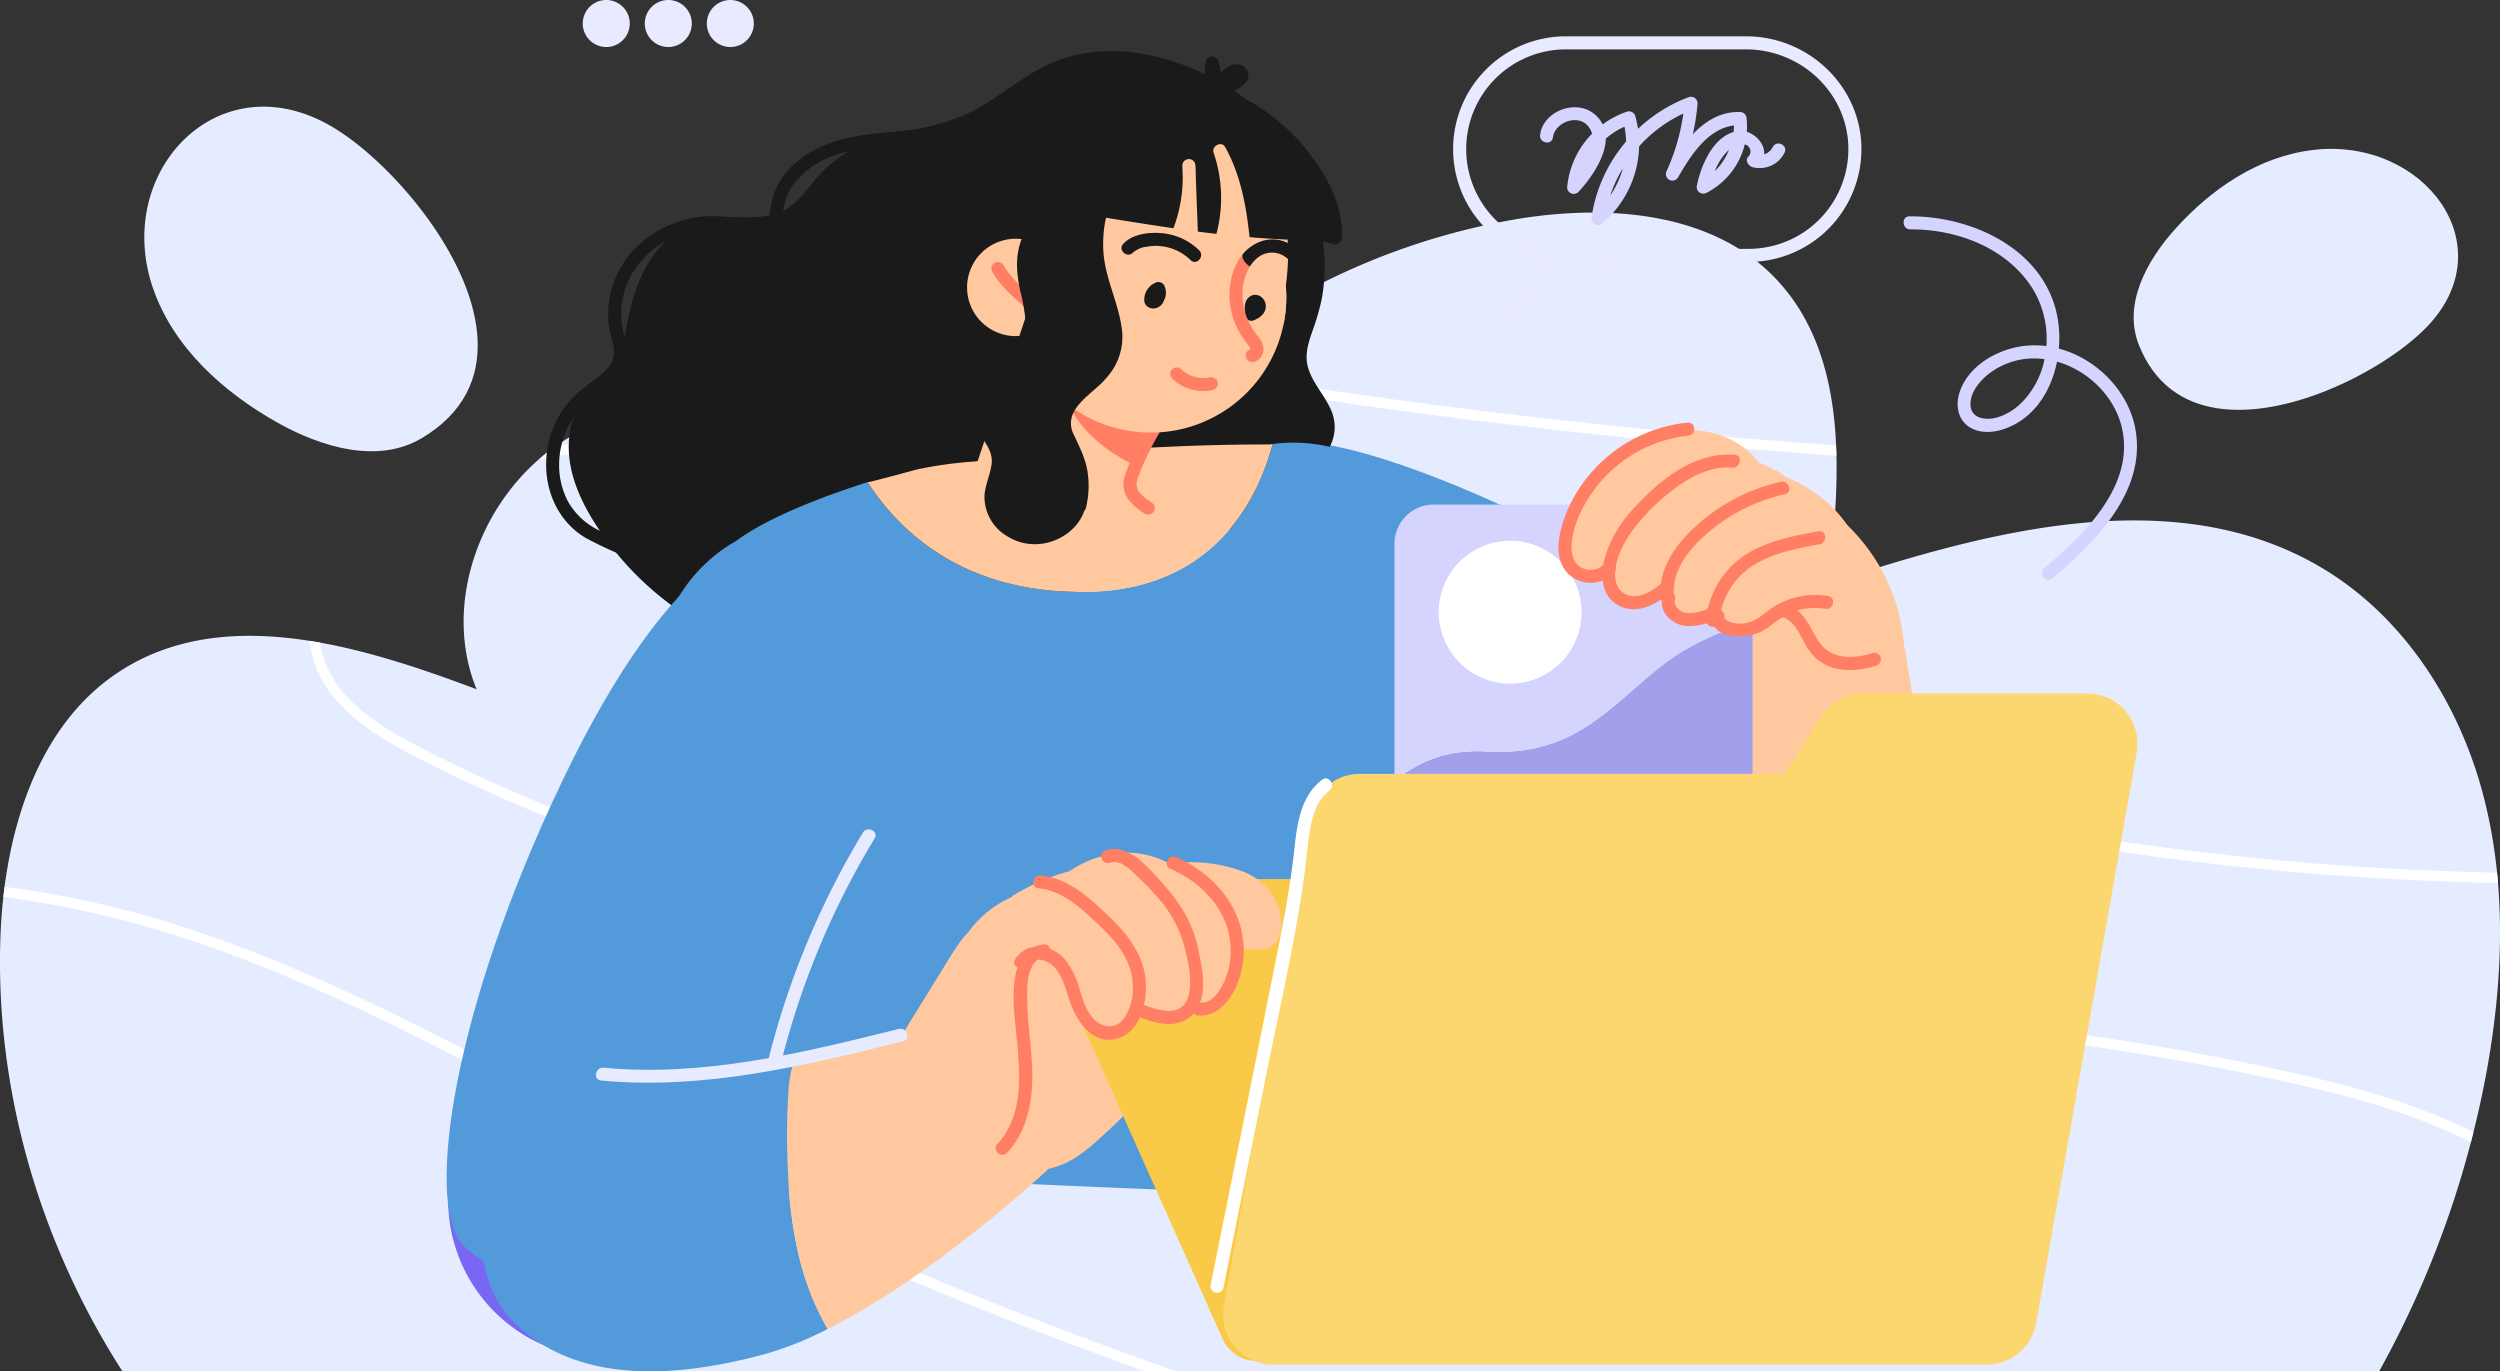 <svg xmlns="http://www.w3.org/2000/svg" width="582.149" height="319.332" viewBox="0 0 582.149 319.332">
  <rect x="0" y="0" width="582.149" height="319.332" fill="#333333" stroke="none"/>
  <g id="Grupo_61761" data-name="Grupo 61761" transform="translate(-181 -4037.834)">
    <g id="Grupo_61738" data-name="Grupo 61738" transform="translate(-147.591 3649.974)">
      <g id="Grupo_61736" data-name="Grupo 61736" transform="translate(328.591 437.362)">
        <path id="Trazado_111713" data-name="Trazado 111713" d="M907.716,653.34c3.852-21.5,4.6-43.9-1.172-64.969s-18.573-40.724-37.359-51.865c-34.056-20.2-77.338-8.729-114.921,3.736,3.069-24.908,4.943-53.605-12.639-71.515-14.8-15.081-38.6-16.835-59.46-13.46A161.117,161.117,0,0,0,606.2,489.975c-24.172,19.845-56.861,24.54-85.889,12.9q-1.62-.65-3.271-1.229c-19.817-6.941-43.212-5.195-60.081,7.309s-25.352,36.428-17.389,55.858c-26.863-10.1-58.524-19.8-82.741-4.4-20.048,12.75-27.346,38.652-28.148,62.4-1.2,35.479,9.246,71,28.43,100.838h525.48A229.692,229.692,0,0,0,907.716,653.34Z" transform="translate(-328.591 -453.816)" fill="#e5ecff"/>
      </g>
      <path id="Trazado_111714" data-name="Trazado 111714" d="M451.588,440.123c-6.8-9.78-15.654-18.155-22.834-22.5-26.5-16.05-51.417,9.952-42.189,37.167,4.692,13.836,16.315,24.337,29.055,31.489,10.291,5.778,23.421,9.658,33.57,3.627C468.969,478.142,463.347,457.033,451.588,440.123Z" transform="translate(-22.412 0)" fill="#e5ecff"/>
      <path id="Trazado_111715" data-name="Trazado 111715" d="M1201.607,485.428c9.7-3.891,18.489-9.718,23.456-14.871,18.328-19.015-.731-44.089-26.216-41.248-12.956,1.445-24.053,9.181-32.367,18.423-6.716,7.465-12.2,17.6-8.465,27.015C1165.3,493.093,1184.828,492.155,1201.607,485.428Z" transform="translate(-331.367 -6.56)" fill="#e5ecff"/>
      <g id="Grupo_61737" data-name="Grupo 61737" transform="translate(329.381 473.696)">
        <path id="Trazado_111716" data-name="Trazado 111716" d="M538.027,545.994c31.41-5.7,67.437-2.511,107.33,9.524,25.061,7.562,49.681,17.791,73.492,27.684,13.409,5.57,27.274,11.33,41.082,16.559a703.987,703.987,0,0,0,234.128,44.988c-.066-.8-.136-1.6-.217-2.405a701.574,701.574,0,0,1-233.06-44.828c-13.772-5.215-27.62-10.967-41.012-16.531-23.866-9.914-48.543-20.167-73.719-27.763-38.415-11.593-73.3-15.014-104.038-10.294-.416.29-.846.557-1.256.861C539.817,544.485,538.913,545.229,538.027,545.994Z" transform="translate(-413.176 -524.983)" fill="#fff"/>
        <path id="Trazado_111717" data-name="Trazado 111717" d="M450.349,626.4c3.891,9.616,13.266,15.533,22.816,20.5,69.163,35.929,149.019,46.608,218.012,52.318,17.177,1.42,34.686,2.619,51.617,3.776,56.827,3.889,115.588,7.909,171.832,21.042,11.433,2.669,25.022,6.514,37.4,12.786.207-.791.388-1.589.585-2.382-12.458-6.23-26.008-10.07-37.444-12.74-56.434-13.178-115.292-17.205-172.213-21.1-16.924-1.158-34.423-2.355-51.585-3.775-68.755-5.689-148.316-16.322-217.1-52.056-9.143-4.749-18.1-10.37-21.7-19.265a21.96,21.96,0,0,1-1.343-5.021q-1.243-.224-2.484-.417A24.351,24.351,0,0,0,450.349,626.4Z" transform="translate(-377.455 -556.663)" fill="#fff"/>
        <path id="Trazado_111718" data-name="Trazado 111718" d="M489.051,780.505c-10.012-5.042-20.1-10.4-29.861-15.578-26.628-14.132-54.162-28.746-83.17-38.642A231.448,231.448,0,0,0,330.2,715.513c-.1.794-.208,1.587-.3,2.382a229.063,229.063,0,0,1,45.337,10.662c28.827,9.835,56.275,24.4,82.82,38.491,9.769,5.186,19.872,10.547,29.906,15.6,34.9,17.574,71.04,32.491,107.788,45.7H603C564.125,814.607,525.877,799.052,489.051,780.505Z" transform="translate(-329.908 -594.855)" fill="#fff"/>
        <path id="Trazado_111719" data-name="Trazado 111719" d="M939.511,534.684c-.019-.806-.052-1.609-.087-2.411-49.458-3.548-98.817-9.376-147.539-17.437q-1.3-.216-2.616-.452c-.836.682-1.7,1.311-2.556,1.956,1.6.311,3.2.6,4.781.863C840.372,525.289,889.892,531.132,939.511,534.684Z" transform="translate(-512.676 -514.383)" fill="#fff"/>
      </g>
    </g>
    <g id="Grupo_61692" data-name="Grupo 61692" transform="translate(-1622.858 3630.863)">
      <g id="Grupo_61690" data-name="Grupo 61690" transform="translate(1939.558 406.971)">
        <path id="Trazado_111577" data-name="Trazado 111577" d="M1932.854,406.971a5.474,5.474,0,1,0,5.472,5.474A5.473,5.473,0,0,0,1932.854,406.971Z" transform="translate(-1927.38 -406.971)" fill="#e8eaff"/>
        <path id="Trazado_111578" data-name="Trazado 111578" d="M1941.749,406.971a5.474,5.474,0,1,0,5.474,5.474A5.473,5.473,0,0,0,1941.749,406.971Z" transform="translate(-1921.831 -406.971)" fill="#e8eaff"/>
        <path id="Trazado_111579" data-name="Trazado 111579" d="M1950.644,406.971a5.474,5.474,0,1,0,5.474,5.474A5.474,5.474,0,0,0,1950.644,406.971Z" transform="translate(-1916.282 -406.971)" fill="#e8eaff"/>
      </g>
      <path id="Trazado_111580" data-name="Trazado 111580" d="M2063.1,479.956l-.742-1.046c-.768-1.093-.768-1.093,4.818-6.612.911-.9,1.625-1.6,1.747-1.728a26.113,26.113,0,0,0,3.415-6.578,26.269,26.269,0,0,1,6.117-51.815h41.91c14.644,0,26.715,11.627,26.9,25.916a26.267,26.267,0,0,1-26.253,26.621h-29.662c-8.535,6.685-20.182,11.7-25.2,13.863-.859.369-1.505.648-1.889.83Zm15.354-64.735a23.222,23.222,0,0,0-3.873,46.118l1.707.284-.5,1.658a30.412,30.412,0,0,1-4.588,9.306c-.034.036-.322.326-.765.766,5.729-2.635,13.481-6.583,19.439-11.349l.416-.335h30.726a23.222,23.222,0,0,0,23.209-23.537c-.167-12.635-10.87-22.912-23.859-22.912Z" transform="translate(90.041 3.248)" fill="#e8eaff"/>
      <path id="Trazado_111581" data-name="Trazado 111581" d="M2118.847,432.567a3.283,3.283,0,0,1-2.006,1.694c.2-2.234-1.736-4.535-4.039-5.243a16.641,16.641,0,0,0-.057-3.194,1.569,1.569,0,0,0-1.614-1.422c-4.441-.091-7.993,2.129-10.9,5.178a49.823,49.823,0,0,0,1.082-6.921,1.542,1.542,0,0,0-1.978-1.734,35.137,35.137,0,0,0-11.87,7.411,23.479,23.479,0,0,0-.653-3.046,1.541,1.541,0,0,0-1.928-.96,20.359,20.359,0,0,0-5.636,2.968,7.3,7.3,0,0,0-2.106-2.546c-4.334-3.371-11.766-.507-12.472,4.985-.249,1.934,2.736,2.528,2.986.581.444-3.444,5.649-5.511,8.1-2.717a4.76,4.76,0,0,1,1.013,1.864,20.388,20.388,0,0,0-5.776,12.234,1.534,1.534,0,0,0,2.647,1.281c2.7-2.91,6.257-7.9,6.333-12.374a17.374,17.374,0,0,1,4.335-2.778,20.248,20.248,0,0,1,.385,3.451,35.161,35.161,0,0,0-8.045,17.636c-.17,1.179,1.255,2.452,2.342,1.552a24.24,24.24,0,0,0,8.736-18.068,32.16,32.16,0,0,1,10.29-7.627,47.783,47.783,0,0,1-3.925,13.476,1.522,1.522,0,0,0,2.74,1.322c2.874-4.987,6.83-11.245,12.968-12.039a14.527,14.527,0,0,1-.06,1.53c-4.974,1.457-7.7,8.046-8.58,12.577a1.541,1.541,0,0,0,2.342,1.554,17.352,17.352,0,0,0,8.832-11.258,1.938,1.938,0,0,1,.313.13,1.691,1.691,0,0,1,.575,2.687c-.941.836-.086,2.207.864,2.483a6.435,6.435,0,0,0,7.5-3.345C2122.483,432.147,2119.744,430.823,2118.847,432.567Zm-37.842,11.286a32.686,32.686,0,0,1,2.936-6.349A21.108,21.108,0,0,1,2081.006,443.853Zm24.352-5.713a13.452,13.452,0,0,1,3.28-4.922A13.308,13.308,0,0,1,2105.358,438.14Z" transform="translate(97.815 8.644)" fill="#d4d4ff"/>
      <path id="Trazado_111582" data-name="Trazado 111582" d="M2035.212,470.484c20.444-2.142,103.449,35.518,126.506,70.872s3.074,50.727-7.686,54.569-115.285-28.437-126.046-39.2S2014.772,472.625,2035.212,470.484Z" transform="translate(69.851 39.566)" fill="#529ad9"/>
      <path id="Trazado_111583" data-name="Trazado 111583" d="M2136.137,575.44c-3.8,4.457-9.371,7.012-15.045,8.122-6.053,1.171-12.854.974-18.588-1.429-6.115-2.556-10.009-8.184-11.56-14.481-1.872-7.561-.716-15.486-.047-23.107q1.1-12.822,2.222-25.616c.349-4.138.714-8.29,1.079-12.427.3-3.545.108-7.712,1.871-10.922,2.967-5.445,10.177-7.53,15.912-8.2,6.251-.745,12.413,1.125,16.017,6.51a20.582,20.582,0,0,1,1.384,2.465,1.205,1.205,0,0,1,.654.607c.062.122.107.245.167.365a44.347,44.347,0,0,1,4.3,15.076q.548,2.509.867,5.065,1.529,7.12,2.646,14.329c.077.456.167.9.259,1.354a187.728,187.728,0,0,1,2.906,23.5C2141.476,563.271,2140.593,570.206,2136.137,575.44Z" transform="translate(113.579 50.064)" fill="#ffc89e"/>
      <path id="Trazado_111584" data-name="Trazado 111584" d="M2135.088,526.254c-5.385,1.825-12.185,1.445-16.688-2.221-2.418-1.962-4.3-4.487-6.737-6.434a47.764,47.764,0,0,0-8.731-5.187,104.061,104.061,0,0,1-17.327-10.5c-4.426-3.392-9.613-7.819-9.218-13.98.411-6.175,5.735-10.435,11.318-12,10.723-3.012,22.74-.395,32.111,5.506a1.231,1.231,0,0,1,1.627-.182,43.562,43.562,0,0,1,20.444,31.533C2142.587,518.6,2141.127,524.186,2135.088,526.254Z" transform="translate(105.12 42.237)" fill="#ffc89e"/>
      <path id="Trazado_111585" data-name="Trazado 111585" d="M2083.575,459.748a184.482,184.482,0,0,1-7.088,25.434c-2.814,8.2-5.812,16.367-9.066,24.4-2.952,7.241-6.435,14.4-11.531,20.4-5.157,6.07-11.88,10.36-19.03,13.707a178.911,178.911,0,0,1-24.185,9.05c-8.184,2.48-16.718,4.228-25.312,4a64.692,64.692,0,0,1-21.037-4.154,71.028,71.028,0,0,1-33.785-26.694c-4.289-6.375-7.864-13.812-7.057-21.693a18.773,18.773,0,0,1,3.7-9.537c2.251-2.89,6.328-4.259,7.85-7.666.867-1.949,1.02-4.23,1.383-6.313.365-2.023.745-4.061,1.233-6.07a37.77,37.77,0,0,1,4.457-11.256,21.131,21.131,0,0,1,17.69-10.358c3.939-.136,8.108.365,11.925-.851,3.758-1.2,6.115-4.3,8.519-7.242a28.233,28.233,0,0,1,7.8-6.966,41.064,41.064,0,0,1,9.6-3.772c7.073-1.916,14.527-2.89,20.991-6.541,6.951-3.956,12.823-9.538,20.642-11.834,14.542-4.259,30.255,1.171,42.059,9.857a1.349,1.349,0,0,1-.076,2.236,15.9,15.9,0,0,1,1.323,8.351c.031.122.076.244.091.349C2086.511,444.02,2084.989,452.371,2083.575,459.748Z" transform="translate(10.924 4.576)" fill="#1a1a1a"/>
      <path id="Trazado_111586" data-name="Trazado 111586" d="M2032.724,418.693c-3.379,1.835-6.3,4.329-9.514,6.417a29.93,29.93,0,0,1-11.07,4.222c-7.621,1.392-15.53,1.054-22.968,3.444-5.964,1.916-11.769,5.994-13.986,12.08a27.637,27.637,0,0,0-.973,4.417c-.448,2.335-1.976,2.445-4.011,2.041a40.692,40.692,0,0,0-9.982-1.2,25.576,25.576,0,0,0-17.666,7.8,22.214,22.214,0,0,0-5.873,17.412c.43,3.4,2.509,6.728.076,9.8-1.916,2.424-4.755,3.931-7.067,5.929a22.508,22.508,0,0,0-7.526,15.746c-.406,7.273,2.806,14.514,9.2,18.253a86.229,86.229,0,0,0,12.32,5.463c4.388,1.707,8.844,3.231,13.346,4.607,1.874.573,2.441-2.418.583-2.986a166.351,166.351,0,0,1-22.415-8.522,16.36,16.36,0,0,1-8.015-7.124,18.192,18.192,0,0,1-2.03-8.624,19.69,19.69,0,0,1,7.863-15.6c2.28-1.734,4.818-3.361,6.484-5.747a8.8,8.8,0,0,0,1.1-7.677,18.642,18.642,0,0,1,3.7-18.328c4.41-5.17,11.234-7.523,17.909-7.39,4.9.1,13.4,4.362,14.925-3a25.52,25.52,0,0,1,.976-4.459,14.221,14.221,0,0,1,2.507-4.051,19.9,19.9,0,0,1,7.916-5.393c7.846-3.027,16.475-2.426,24.628-4.016a32.676,32.676,0,0,0,10.907-4.05c3.551-2.169,6.677-4.953,10.344-6.943C2036.143,420.281,2034.433,417.764,2032.724,418.693Z" transform="translate(8.904 7.186)" fill="#1a1a1a"/>
      <path id="Trazado_111587" data-name="Trazado 111587" d="M2054.6,495.821c-1.8,2.861-4.944,5.339-4.715,9.006.122,1.887.593,3.772-.306,5.552a6.261,6.261,0,0,1-3.772,2.907,29.008,29.008,0,0,1-11.469,1.323c-16.244-1.158-28.81-13.858-31.944-29.48-3.27-16.292,3.758-32.993,15.912-43.9,5.734-5.141,13.492-9.491,21.462-8.062a17.121,17.121,0,0,1,7,3.028c-.214-.442-.427-.9-.671-1.325-.943-1.7,1.582-3.407,2.525-1.7a40.987,40.987,0,0,1,4.518,27.625,50.375,50.375,0,0,1-1.885,6.632c-.943,2.709-2.054,5.674-1.431,8.595.807,3.787,3.789,6.754,5.355,10.206A9.7,9.7,0,0,1,2054.6,495.821Z" transform="translate(58.473 15.901)" fill="#1a1a1a"/>
      <path id="Trazado_111588" data-name="Trazado 111588" d="M2050.693,461.742a31.812,31.812,0,0,1-.578,6.054,36.874,36.874,0,0,1-40.737,15.5c-.865-.227-1.734-.5-2.571-.805a36.846,36.846,0,0,1-13.75-8.748,10.786,10.786,0,0,0,1.049-5.688,47.8,47.8,0,0,0-1.08-6.815c-.851-4.319-1.171-8.473.425-12.671a28.02,28.02,0,0,1,7.226-10.009c1.536-1.46,3.18-3.012,4.928-4.427a30.143,30.143,0,0,1,2.814-2.038c.685-.426,1.171-.7,1.658-.943a5.2,5.2,0,0,1,4.792-.882l.274.091c1.384-.107,2.661-.182,3.97-.182A31.576,31.576,0,0,1,2050.693,461.742Z" transform="translate(52.69 14.386)" fill="#ffc89e"/>
      <path id="Trazado_111589" data-name="Trazado 111589" d="M2123.171,507.291a36.694,36.694,0,0,1-6.738,21.22c-.487,3.058-1.126,6.237-1.978,9.538-10.953,42.666-25.95,106.645-27.67,107.223s-132.581-4.608-136.613-7.5c-3.817-2.723-9.673-89.549-10.8-102.127a36.8,36.8,0,0,1,17.114-42.289c7.544-5.583,20.429-10.435,30.666-13.72,6.83,10.587,21.569,26.1,51.216,25.556,29.982-.549,39.9-22.362,43.095-34.424a36.254,36.254,0,0,1,4.866-.32A36.843,36.843,0,0,1,2123.171,507.291Z" transform="translate(18.74 39.6)" fill="#529ad9"/>
      <path id="Trazado_111590" data-name="Trazado 111590" d="M1981.762,593.2a36.841,36.841,0,1,1-36.84-36.841A36.842,36.842,0,0,1,1981.762,593.2Z" transform="translate(0.139 93.191)" fill="#7966f3"/>
      <path id="Trazado_111591" data-name="Trazado 111591" d="M2062.541,470.647c-3.2,12.062-13.112,33.875-43.095,34.424-29.646.547-44.386-14.969-51.214-25.556.115.179,10.7-2.76,11.748-3.006a95.493,95.493,0,0,1,12.8-1.772c22.961-2.2,45.9-4.068,69-3.985C2062.022,470.722,2062.282,470.678,2062.541,470.647Z" transform="translate(37.663 39.723)" fill="#ffc89e"/>
      <path id="Trazado_111592" data-name="Trazado 111592" d="M2035.49,460.413l-4.288,10.009-.533,1.247-7.226,16.868-.776,1.8-2.738,6.388-38.621,3.469,9.568-28.7a7.212,7.212,0,0,0,2.632.64c3.072.167,5.7-1.811,7.711-4.319a24.893,24.893,0,0,0,3.089-5.188,23.239,23.239,0,0,0,1.9-7.575,16.813,16.813,0,0,0-.122-4.274Z" transform="translate(45.82 27.322)" fill="#ffc89e"/>
      <path id="Trazado_111593" data-name="Trazado 111593" d="M2021.748,466.771l-7.226,16.868c-9.508-4.167-17.964-11.956-18.908-22.816a1.349,1.349,0,0,1,.685-1.338,1.365,1.365,0,0,1,1.947-.669c5.826,3.421,12.4,5.034,18.891,6.708A33.844,33.844,0,0,1,2021.748,466.771Z" transform="translate(54.741 32.221)" fill="#ff7e64"/>
      <path id="Trazado_111594" data-name="Trazado 111594" d="M2013.64,469.515a1.533,1.533,0,0,0-.711-2.031,1.556,1.556,0,0,0-2.031.71,61.24,61.24,0,0,0-5.557,11.6,6.119,6.119,0,0,0,.479,5.472,12.377,12.377,0,0,0,3.873,3.517,1.574,1.574,0,0,0,2.145-.164,1.532,1.532,0,0,0-.164-2.147,11.142,11.142,0,0,1-3.187-2.691c-.982-1.413-.377-2.827.2-4.287A68.9,68.9,0,0,1,2013.64,469.515Z" transform="translate(60.548 37.655)" fill="#ff7e64"/>
      <path id="Trazado_111595" data-name="Trazado 111595" d="M2051.147,462.235c.06.822.122,1.658.122,2.494a31.536,31.536,0,0,1-31.578,31.579,31.46,31.46,0,0,1-14.985-3.772c-.258-.136-.516-.289-.76-.425a31.61,31.61,0,0,1-12.245-12.762c-.105-.2-.2-.4-.3-.593a4.74,4.74,0,0,0,.335-.427,8.669,8.669,0,0,0,1.216-2.312c.229.244.456.487.685.714a10.786,10.786,0,0,0,1.049-5.688,47.8,47.8,0,0,0-1.08-6.815c-.851-4.319-1.171-8.473.425-12.671a24.036,24.036,0,0,1,4.4-7.059,25.387,25.387,0,0,1,4.03-8.182c8.093-11,23.624-14.421,35.412-7.453a27.53,27.53,0,0,1,12.275,15.043C2052.06,449.837,2051.953,456.105,2051.147,462.235Z" transform="translate(52.114 11.399)" fill="#ffc89e"/>
      <path id="Trazado_111596" data-name="Trazado 111596" d="M2045.557,557.832a26.468,26.468,0,0,1-3.15,5.6c-1.07,1.666-2.166,3.3-3.306,4.928a123.525,123.525,0,0,1-16.975,19.419c-3.051,2.83-6.2,5.862-9.93,7.757a21.186,21.186,0,0,1-11.391,1.983,38.454,38.454,0,0,1-20.632-8.059c-4.43-3.59-7.018-8.431-6.822-13.79a8.519,8.519,0,0,1-.969-3.017c-.536-4.482,2.39-8.531,4.6-12.109,2.882-4.669,5.766-9.352,8.663-14.005,2.335-3.735,4.894-6.838,9.381-7.642,3.938-.7,8.2-.216,12.166.057a104.4,104.4,0,0,1,12.32,1.465,55.64,55.64,0,0,1,21.686,8.562C2044.121,551.009,2046.822,553.953,2045.557,557.832Z" transform="translate(40.211 82.074)" fill="#ffc89e"/>
      <path id="Trazado_111597" data-name="Trazado 111597" d="M2214.509,645.239H2043.6a8.644,8.644,0,0,1-7.894-5.122l-42.359-94.926a8.642,8.642,0,0,1,7.894-12.164H2172.15a8.641,8.641,0,0,1,7.892,5.121l42.359,94.924A8.643,8.643,0,0,1,2214.509,645.239Z" transform="translate(52.857 78.638)" fill="#f9ca48"/>
      <path id="Trazado_111598" data-name="Trazado 111598" d="M2057.522,549.316c-1.674,3.222-5.607,2.376-8.4,2.392-.83,0-1.643.016-2.473.016,1.112,0,.607,6.11.378,6.793-1.585,4.756-5.451,6.383-9.564,4.893.677.245-4.318,4.513-5.185,4.688a8.843,8.843,0,0,1-6.862-1.97c.228.185-2.34,4.263-2.788,4.651a4.314,4.314,0,0,1-5.326.49c-2.52-.5-4.558-2.669-6.263-4.881-2.636-3.418-5.446-6.737-8.943-9.1a18.287,18.287,0,0,0-5.547-2.652,28.264,28.264,0,0,0-6.627-.521,11.594,11.594,0,0,1-4.69-1.122c-1.457,2.212-2.781,4.539-4.064,6.786a1.49,1.49,0,1,1-2.621-1.416c.685-1.2,1.4-2.441,2.142-3.662a15.814,15.814,0,0,0,3.509-4.638l.83-1.513c.132-.261.278-.521.408-.765.073-.132.146-.261.219-.375a24.327,24.327,0,0,1,9.787-7.794,1.356,1.356,0,0,1,.422-.408,48.728,48.728,0,0,1,13.064-5.646,25.065,25.065,0,0,1,12.786-4.313,20.975,20.975,0,0,1,10.589,2.588,34.638,34.638,0,0,1,16.98,1.773,14.286,14.286,0,0,1,7.572,6.607C2058.208,542.871,2058.964,546.5,2057.522,549.316Z" transform="translate(43.956 76.275)" fill="#ffc89e"/>
      <path id="Trazado_111599" data-name="Trazado 111599" d="M2127.176,488.461v18.012c-6.681,2.205-14.16,5.312-19.674,9.4-12.653,9.373-20.936,22.359-42.169,21.085-9.542-.573-16.439,2.583-21.55,7.01v-55.5a9.132,9.132,0,0,1,9.132-9.136h65.128A9.132,9.132,0,0,1,2127.176,488.461Z" transform="translate(84.793 45.136)" fill="#d4d4ff"/>
      <path id="Trazado_111600" data-name="Trazado 111600" d="M2127.176,496.043v47.115a9.134,9.134,0,0,1-9.132,9.136h-65.128a9.134,9.134,0,0,1-9.132-9.136v-9.624c5.11-4.426,12.008-7.583,21.55-7.01,21.233,1.273,29.516-11.713,42.169-21.085C2113.017,501.355,2120.5,498.248,2127.176,496.043Z" transform="translate(84.793 55.565)" fill="#a2a0eb"/>
      <path id="Trazado_111601" data-name="Trazado 111601" d="M2083.395,501.151a16.633,16.633,0,1,1-16.633-16.633A16.633,16.633,0,0,1,2083.395,501.151Z" transform="translate(88.752 48.376)" fill="#fff"/>
      <path id="Trazado_111602" data-name="Trazado 111602" d="M2136.508,506.537c-2.034,3.714-6.028,4.888-9.965,5.359a69.334,69.334,0,0,0-6.948,1.036,68.439,68.439,0,0,0-6.635,2.109c-3.436,1.14-8.062,1.669-9.849-2.348a6.237,6.237,0,0,1-.343-1.015c-2.97,1.447-6.9,1.757-9.262-.952a6.831,6.831,0,0,1-1.317-5.882c-2.739,1.7-5.849,2.912-9,2.236a6.726,6.726,0,0,1-5.177-6.417c-3.244,1.9-6.6,2.406-9.057-1.3-2.131-3.235-1.075-7.184.414-10.457a36.359,36.359,0,0,1,6.276-9.527c5.154-5.638,12.291-10.011,20.032-10.651,6.8-.559,13.825,2.015,18.013,7.5a16.959,16.959,0,0,1,3.122,1.431,11.547,11.547,0,0,1,3.225,1.965,34.283,34.283,0,0,1,9.635,5.925C2135.129,490.409,2140.513,499.194,2136.508,506.537Z" transform="translate(99.743 38.477)" fill="#ffc89e"/>
      <path id="Trazado_111603" data-name="Trazado 111603" d="M2231.059,525.133l.883-5.013a11.68,11.68,0,0,0-11.5-13.708h-52.268a11.68,11.68,0,0,0-9.918,5.508l-8.223,13.213h-98.984a11.682,11.682,0,0,0-11.5,9.652L2019.4,649a11.681,11.681,0,0,0,11.505,13.708h166.113a11.68,11.68,0,0,0,11.5-9.652l22.555-127.922Z" transform="translate(69.473 62.034)" fill="#fcd770"/>
      <path id="Trazado_111604" data-name="Trazado 111604" d="M1994.081,480.491c-12.3,3.842-33.05,7.686-59.18,62.254s-31.512,97.608-23.826,107.6,56.106,27.668,68.4,4.612,44.577-108.369,46.883-117.591S1994.081,480.491,1994.081,480.491Z" transform="translate(0 45.864)" fill="#529ad9"/>
      <path id="Trazado_111605" data-name="Trazado 111605" d="M1976.489,526.679a192.313,192.313,0,0,0-23.239,58.088c-.422,1.916,2.564,2.494,2.986.583A189.845,189.845,0,0,1,1979.23,528C1980.244,526.327,1977.5,525.013,1976.489,526.679Z" transform="translate(28.292 74.197)" fill="#e8eaff"/>
      <path id="Trazado_111606" data-name="Trazado 111606" d="M1993.545,621.616q-1.369.709-2.738,1.323a74.4,74.4,0,0,1-12.078,4.563c-28.43,7.682-47.656,3.85-59.171-8.457-11.531-12.291-7.7-42.271,6.145-46.1,8.093-2.252,35.365-8.444,56.616-13.189,1.14-.26,2.267-.5,3.377-.762a30.079,30.079,0,0,0-1.309,7.379,162.807,162.807,0,0,0-.091,18.693,100.894,100.894,0,0,0,2.6,19.79A63.771,63.771,0,0,0,1993.545,621.616Z" transform="translate(3.053 94.835)" fill="#529ad9"/>
      <path id="Trazado_111607" data-name="Trazado 111607" d="M2017.424,587.087s-26.119,24.52-51.279,37.145a63.771,63.771,0,0,1-6.646-16.763,100.894,100.894,0,0,1-2.6-19.79,162.807,162.807,0,0,1,.091-18.693,30.079,30.079,0,0,1,1.309-7.379c13.476-3,30.309-6.807,30.309-6.807Z" transform="translate(30.453 92.22)" fill="#ffc89e"/>
      <path id="Trazado_111608" data-name="Trazado 111608" d="M2114.66,483.171c-6.12,1.122-12.45,2.3-17.666,5.919a20.479,20.479,0,0,0-8.51,14.485,1.548,1.548,0,0,0,1.2,1.785,1.96,1.96,0,0,0,2.372-2.095,1.4,1.4,0,0,0-.291-.783,17.122,17.122,0,0,1,7.26-11.1c4.694-3.124,10.375-4.178,15.828-5.178C2116.761,485.858,2116.584,482.819,2114.66,483.171Z" transform="translate(112.669 47.518)" fill="#ff7e64"/>
      <path id="Trazado_111609" data-name="Trazado 111609" d="M2109.948,476.085a43.243,43.243,0,0,0-18.707,9.365c-5.062,4.362-10.035,10.443-9.222,17.567.222,1.942,3.259,1.754,3.036-.195-.734-6.432,4.251-11.935,8.9-15.7a41.187,41.187,0,0,1,16.959-8.155C2112.827,478.542,2111.841,475.661,2109.948,476.085Z" transform="translate(108.592 43.089)" fill="#ff7e64"/>
      <path id="Trazado_111610" data-name="Trazado 111610" d="M2104.425,472.207c-9.4-.723-17.545,5.9-23.518,12.474a28.638,28.638,0,0,0-6.742,11.5c-1.067,3.891-.913,8.821,3.04,11.019,4.517,2.512,9.317-.317,12.688-3.355,1.45-1.3-.869-3.277-2.31-1.981-1.685,1.518-3.733,3.054-6.078,3.222a4.221,4.221,0,0,1-4.667-2.973c-1.184-4.246,1.546-9.277,3.995-12.568a47.065,47.065,0,0,1,9.689-9.537c3.843-2.851,8.4-5.193,13.319-4.815C2105.774,475.342,2106.376,472.358,2104.425,472.207Z" transform="translate(103.394 40.662)" fill="#ff7e64"/>
      <path id="Trazado_111611" data-name="Trazado 111611" d="M2095.019,495.7a1.731,1.731,0,0,0-2.454.317c-.338.114-.615.2-.894.289a14.945,14.945,0,0,1-1.5.39,7.784,7.784,0,0,1-1.8.149,4.756,4.756,0,0,1-.65-.08c-.141-.026-.281-.062-.421-.093a7.657,7.657,0,0,1-.7-.315,3.093,3.093,0,0,1-.338-.229,5.7,5.7,0,0,1-.489-.438c-.135-.169-.206-.263-.273-.362a3.325,3.325,0,0,1-.354-.827,3.62,3.62,0,0,1,.1-.921,1.53,1.53,0,0,0-1.2-1.785,1.56,1.56,0,0,0-1.785,1.2,5.006,5.006,0,0,0,1.332,4.789,6.584,6.584,0,0,0,4.6,2.075,15.028,15.028,0,0,0,5.651-1.064,2.409,2.409,0,0,0,1.557-1.109A1.685,1.685,0,0,0,2095.019,495.7Z" transform="translate(108.683 52.898)" fill="#ff7e64"/>
      <path id="Trazado_111612" data-name="Trazado 111612" d="M2116.36,492.525a18.153,18.153,0,0,0-12.911,2.713c-1.943,1.291-3.52,3.03-5.88,3.558a7.6,7.6,0,0,1-3.356,0c-.576-.132-2.04-.625-1.971-1.434.159-1.932-2.826-2.535-2.988-.583-.5,5.966,7.992,5.883,11.62,4.009,2.442-1.263,4.264-3.357,6.864-4.391a15.147,15.147,0,0,1,8.042-.887C2117.71,495.82,2118.3,492.836,2116.36,492.525Z" transform="translate(113.147 53.223)" fill="#ff7e64"/>
      <path id="Trazado_111613" data-name="Trazado 111613" d="M2097.346,467.577a34.319,34.319,0,0,0-22.264,11.485,32.809,32.809,0,0,0-6.443,10.875c-1.33,3.827-2.343,8.717.364,12.216a7.555,7.555,0,0,0,11.209.456c1.374-1.393-.937-3.373-2.311-1.983a4.548,4.548,0,0,1-5.256.724c-2.079-1.117-2.454-3.678-2.254-5.818.4-4.323,2.563-8.678,5.1-12.136a31.37,31.37,0,0,1,22.05-12.783C2099.489,470.429,2099.3,467.392,2097.346,467.577Z" transform="translate(99.462 37.803)" fill="#ff7e64"/>
      <path id="Trazado_111614" data-name="Trazado 111614" d="M2120.914,504.968c-4.246,1.4-9.549,1.642-12.376-2.473-2.315-3.373-3.573-7.971-8.184-8.837a1.522,1.522,0,0,0-.582,2.986c2.051.385,3.272,2.262,4.216,3.965,1.12,2.022,2.085,4.146,3.875,5.687,3.913,3.369,9.407,3.076,14.02,1.557A1.523,1.523,0,0,0,2120.914,504.968Z" transform="translate(118.98 54.059)" fill="#ff7e64"/>
      <path id="Trazado_111615" data-name="Trazado 111615" d="M2012.938,449.705a4.717,4.717,0,0,0-.128-.8,2.375,2.375,0,0,0-.151-.456,1.6,1.6,0,0,0-.781-.885,1.561,1.561,0,0,0-1.145-.073,4.164,4.164,0,0,0-1.885,1.349,4.284,4.284,0,0,0-.908,2.1,5.368,5.368,0,0,0-.039.737,1.876,1.876,0,0,0,.591,1.33,2.216,2.216,0,0,0,1.53.565,1.871,1.871,0,0,0,.422-.046,2.576,2.576,0,0,0,.674-.229,2.789,2.789,0,0,0,1.172-1.12,9.773,9.773,0,0,0,.507-1.216A3.825,3.825,0,0,0,2012.938,449.705Z" transform="translate(62.408 25.23)" fill="#1a1a1a"/>
      <path id="Trazado_111616" data-name="Trazado 111616" d="M2027.192,451.587a2.9,2.9,0,0,0-.5-1.3,2.938,2.938,0,0,0-.4-.438,3.008,3.008,0,0,0-.542-.365c-.26-.1-.336-.132-.445-.166a2.045,2.045,0,0,0-.643-.063,1.952,1.952,0,0,0-.688.148,2.442,2.442,0,0,0-1.268,1.135,2.935,2.935,0,0,0-.341,1.06,5.752,5.752,0,0,0-.041,1.192,1.542,1.542,0,0,0,.1.343,5.749,5.749,0,0,0-.073.745,1.456,1.456,0,0,0,.692,1.166,1.121,1.121,0,0,0,.534.231,1.51,1.51,0,0,0,.774-.05c.369-.172.739-.344,1.088-.549a4.565,4.565,0,0,0,.956-.763,2.933,2.933,0,0,0,.679-1.132A2.5,2.5,0,0,0,2027.192,451.587Z" transform="translate(71.398 26.374)" fill="#1a1a1a"/>
      <path id="Trazado_111617" data-name="Trazado 111617" d="M2032.561,445.834a5.335,5.335,0,0,0-7.346,0,7.864,7.864,0,0,0-1.522,1.825c-.9-.684-1.932-1.658-1.719-2.783a9.526,9.526,0,0,1,4.016-3,8.031,8.031,0,0,1,8.55,1.642C2035.877,444.921,2033.9,447.248,2032.561,445.834Z" transform="translate(71.171 21.427)" fill="#1a1a1a"/>
      <path id="Trazado_111618" data-name="Trazado 111618" d="M2022.708,444.4a14.3,14.3,0,0,0-8.4-3.939c-3.033-.323-7.1.088-9.28,2.484-1.313,1.45.992,3.434,2.309,1.983a5.906,5.906,0,0,1,3.144-1.335,11.349,11.349,0,0,1,3.7-.089,11.558,11.558,0,0,1,6.549,3.205C2022.123,448.084,2024.1,445.773,2022.708,444.4Z" transform="translate(60.372 20.833)" fill="#1a1a1a"/>
      <path id="Trazado_111619" data-name="Trazado 111619" d="M2028.04,465.367a3.061,3.061,0,0,1-2.129,3.087c-1.887.533-2.86-2.356-.974-2.889.274-.076-.395-.989-.578-1.216-.533-.716-1.094-1.4-1.567-2.176a17.637,17.637,0,0,1-1.84-14.634,13.1,13.1,0,0,1,2.16-4.03c-.213,1.125.822,2.1,1.719,2.783a12.258,12.258,0,0,0-1.674,6.374,15.018,15.018,0,0,0,2.921,8.944C2026.929,462.768,2027.995,463.846,2028.04,465.367Z" transform="translate(70.033 22.793)" fill="#ff7e64"/>
      <path id="Trazado_111620" data-name="Trazado 111620" d="M2022.612,462.957a1.566,1.566,0,0,0-1.926-.96c-.386.067-.551.086-.716.1a8.747,8.747,0,0,1-1.052.031c-.4-.032-.559-.054-.723-.08a9,9,0,0,1-1.031-.227c-.377-.123-.533-.182-.685-.247a8.7,8.7,0,0,1-.892-.435c-.12-.068-.239-.141-.357-.214a9.765,9.765,0,0,1-1.094-.9,1.535,1.535,0,0,0-2.147.164,1.559,1.559,0,0,0,.164,2.145,10.417,10.417,0,0,0,9.5,2.551A1.526,1.526,0,0,0,2022.612,462.957Z" transform="translate(64.739 32.868)" fill="#ff7e64"/>
      <path id="Trazado_111621" data-name="Trazado 111621" d="M2061.49,454.861c-.029.9-.775,1.887-1.809,1.6-1.233-.351-2.465-.669-3.7-.989-5.339.045-10.664-.213-15.987-.669-.06-.578-.122-1.156-.2-1.734-.776-6.693-2.191-13.31-5.476-19.242-.836-1.522-3.24-.258-2.692,1.323a32.624,32.624,0,0,1,.655,18.877c-1.445-.153-2.891-.335-4.336-.516-.016-.5-.031-.989-.045-1.476q-.229-5.661-.426-11.318c0-.913-.031-1.811-.093-2.721a1.525,1.525,0,0,0-3.042.2c.029.838.06,1.674.091,2.525a33.653,33.653,0,0,1-2.16,12c-8.473-1.216-16.915-2.676-25.327-3.97-1.78-.273-1.416-2.783.151-2.965a21.108,21.108,0,0,1-.167-3.5,23.885,23.885,0,0,1,6.541-15.3c5.614-5.994,13.523-8.472,21.4-8.122a34.57,34.57,0,0,1,14.481,3.939,45.939,45.939,0,0,1,14.8,12.823C2058.372,441.142,2061.795,447.743,2061.49,454.861Z" transform="translate(54.837 7.394)" fill="#1a1a1a"/>
      <path id="Trazado_111622" data-name="Trazado 111622" d="M2005.166,452.542a11.337,11.337,0,1,1-11.337-11.336A11.338,11.338,0,0,1,2005.166,452.542Z" transform="translate(46.559 21.357)" fill="#ffc89e"/>
      <path id="Trazado_111623" data-name="Trazado 111623" d="M2000.308,457.98c-3.248-4.833-8.709-7.724-11.552-12.784a1.536,1.536,0,0,0-2.113-.412,1.554,1.554,0,0,0-.412,2.111c2.876,5.117,8.35,8.018,11.553,12.786A1.522,1.522,0,0,0,2000.308,457.98Z" transform="translate(48.742 23.433)" fill="#ff7e64"/>
      <g id="Grupo_61691" data-name="Grupo 61691" transform="translate(2029.884 443.649)">
        <path id="Trazado_111624" data-name="Trazado 111624" d="M2022.332,433.1a5.3,5.3,0,0,0-3.132-3.163c-.236-.076-.338-.107-.438-.136a6.254,6.254,0,0,0-5.3.882c-.539.244-1.078.516-1.583.807-.084.044-.167.089-.251.136a32.883,32.883,0,0,0-3.116,2.038c-1.937,1.414-3.756,2.967-5.456,4.427-3.3,2.829-6.367,6.13-8,10.009-1.769,4.2-1.414,8.351-.471,12.671a43.671,43.671,0,0,1,1.2,6.815,9.882,9.882,0,0,1-1.163,5.688,7.705,7.705,0,0,1-.825,1.216,4.407,4.407,0,0,1-.37.427c-.3.335-.606.653-.944.973-2.762,2.723-6.3,4.777-8.269,8.124-2.34,3.969-.943,7.468,1.549,11,1.364,1.918,2.426,3.681,2.106,6.055-.338,2.4-1.432,4.654-1.635,7.072a10.646,10.646,0,0,0,5.458,9.706c6.838,4.183,15.612.38,17.766-6.008a1.488,1.488,0,0,0,.388-.685,21.619,21.619,0,0,0,.336-8.7c-.537-3.058-1.9-5.628-3.2-8.442a5.632,5.632,0,0,1-.1-4.928,7.907,7.907,0,0,1,.437-.807c1.229-2.007,3.452-3.71,5.373-5.445.117-.107.235-.214.354-.32a19.644,19.644,0,0,0,1.9-2.023,14.084,14.084,0,0,0,3.183-11.575c-.893-5.9-3.806-11.394-4.21-17.372-.219-3.179.066-8.884,2.476-12.413a6.566,6.566,0,0,1,5.388-3.118A1.5,1.5,0,0,0,2022.332,433.1Z" transform="translate(-1983.005 -429.558)" fill="#1a1a1a"/>
      </g>
      <path id="Trazado_111625" data-name="Trazado 111625" d="M2002.534,455.99a22.832,22.832,0,0,1-1.841,7.422c-1.794,4.154-5.688,9.949-10.86,9.66a7.212,7.212,0,0,1-2.632-.64l7.728-23.182,7.484,2.465A16.813,16.813,0,0,1,2002.534,455.99Z" transform="translate(49.496 26.375)" fill="#1a1a1a"/>
      <path id="Trazado_111626" data-name="Trazado 111626" d="M2024.131,416.879c-1.546-.1-2.76.974-3.813,1.968a16.731,16.731,0,0,0-.594-2.772,1.533,1.533,0,0,0-2.936.193,20.516,20.516,0,0,0,.235,7.145,1.3,1.3,0,0,0,.776.878,1.313,1.313,0,0,0,.232.7,1.549,1.549,0,0,0,2.111.412l3.485-2.325c1.19-.794,2.656-1.528,3.069-3.009A2.675,2.675,0,0,0,2024.131,416.879Z" transform="translate(67.824 5.052)" fill="#1a1a1a"/>
      <path id="Trazado_111627" data-name="Trazado 111627" d="M2019.875,557.228c-.438-6.016-3.967-10.735-8.166-14.786-4.521-4.36-9.685-9.3-16.245-9.928-1.934-.185-2.533,2.8-.583,2.986,5.506.528,9.683,4.44,13.559,8.036,4.17,3.873,8.09,8.22,8.415,14.2a12.436,12.436,0,0,1-2.08,8.124c-1.794,2.327-4.5,2.3-6.632.408-2.088-1.848-2.842-4.717-3.667-7.276a19.559,19.559,0,0,0-3.326-6.822c-3.03-3.576-8.906-4.532-11.674-.119-1.038,1.656,1.71,2.968,2.741,1.322,1.466-2.34,4.876-1.133,6.357.456,1.984,2.13,2.662,5.126,3.56,7.809,1.531,4.571,5.13,10.329,10.854,8.954C2018.526,569.259,2020.231,562.119,2019.875,557.228Z" transform="translate(50.773 78.311)" fill="#ff7e64"/>
      <path id="Trazado_111628" data-name="Trazado 111628" d="M2024.265,551.858c-1.19-5.8-4.172-10.6-8.111-14.946-3.128-3.447-8.079-9.758-13.424-7.863-1.846.654-.878,3.54.969,2.884,2.353-.833,4.488,1.341,6.062,2.829,1.635,1.546,3.248,3.132,4.735,4.823a28.192,28.192,0,0,1,6.426,11.265c.963,3.623,2.225,8.708,1.016,12.421-1.6,4.925-7.458,2.988-10.871,1.5-1.79-.781-3.121,1.953-1.32,2.741,4.334,1.9,10.363,3.608,13.8-.844C2026.677,562.611,2025.2,556.4,2024.265,551.858Z" transform="translate(58.565 75.939)" fill="#ff7e64"/>
      <path id="Trazado_111629" data-name="Trazado 111629" d="M2028.7,547.93c-1.523-8.278-7.853-14.733-15.4-18-1.791-.775-3.126,1.962-1.322,2.741,6.031,2.608,11.3,7.372,13.259,13.8a18.129,18.129,0,0,1,.2,9.842c-.716,2.723-2.951,7.781-6.447,7.533-1.931-.138-2.535,2.847-.583,2.986,4.235.3,7.174-3.081,8.835-6.635A20.411,20.411,0,0,0,2028.7,547.93Z" transform="translate(64.419 76.621)" fill="#ff7e64"/>
      <path id="Trazado_111630" data-name="Trazado 111630" d="M1999.8,554.541c-22.433,5.573-45.456,11.232-68.75,9.028-1.936-.183-2.535,2.8-.583,2.986,23.854,2.257,47.318-3.42,70.3-9.129C2002.667,556.954,2001.685,554.073,1999.8,554.541Z" transform="translate(13.354 92.026)" fill="#e8eaff"/>
      <path id="Trazado_111631" data-name="Trazado 111631" d="M1997.731,542.4c-9.246,1.223-6.83,15.655-6.221,21.889.812,8.332,1.642,17.985-4.527,24.627-1.332,1.434.978,3.417,2.311,1.981,5.019-5.4,6.112-13.033,5.789-20.139-.206-4.574-.914-9.11-1.086-13.686-.12-3.225-.688-11.026,3.928-11.636C1999.86,545.181,1999.675,542.143,1997.731,542.4Z" transform="translate(49.11 84.475)" fill="#ff7e64"/>
      <path id="Trazado_111632" data-name="Trazado 111632" d="M2043.386,518.906c-4.852,3.74-5.779,9.881-6.391,15.607-.862,8.092-2.319,16.082-3.908,24.059q-4.962,24.893-9.983,49.774-2.838,14.14-5.674,28.279a1.522,1.522,0,0,0,2.986.583q4.852-24.187,9.7-48.371c3.162-15.764,6.867-31.531,9.1-47.458.52-3.71.742-7.474,1.416-11.161.606-3.306,1.689-6.661,4.448-8.788C2046.627,520.239,2044.94,517.707,2043.386,518.906Z" transform="translate(68.332 69.632)" fill="#fff"/>
      <path id="Trazado_111633" data-name="Trazado 111633" d="M2170.869,488.118c-1.418-9.194-9-16.956-17.932-19.332a26.6,26.6,0,0,0-.742-9.22c-3.956-14.558-20.067-21.667-34.031-21.571-1.961.013-1.757,3.05.2,3.037,10.866-.075,22.531,4.318,28.5,13.845a22.385,22.385,0,0,1,3.176,13.338,20.844,20.844,0,0,0-5.2-.044c-6.145.76-12.805,4.466-14.947,10.594-1.021,2.928-.628,6.349,2.088,8.208,2.3,1.57,5.383,1.447,7.937.63,7.044-2.254,11.193-8.72,12.6-15.769,7.207,2.044,13.39,8.041,15.1,15.368,3.12,13.374-8.749,24.9-17.966,32.615-1.486,1.244.2,3.782,1.7,2.523C2161.257,514.044,2173.064,502.361,2170.869,488.118Zm-26.474-6.877a13.562,13.562,0,0,1-5.927,3.618c-2.387.635-5.828.339-6.087-2.761s2.356-6.067,4.684-7.755a17.248,17.248,0,0,1,7.708-3.1,18.287,18.287,0,0,1,4.83.008A19.729,19.729,0,0,1,2144.4,481.241Z" transform="translate(130.337 19.353)" fill="#d4d4ff"/>
    </g>
  </g>
</svg>
